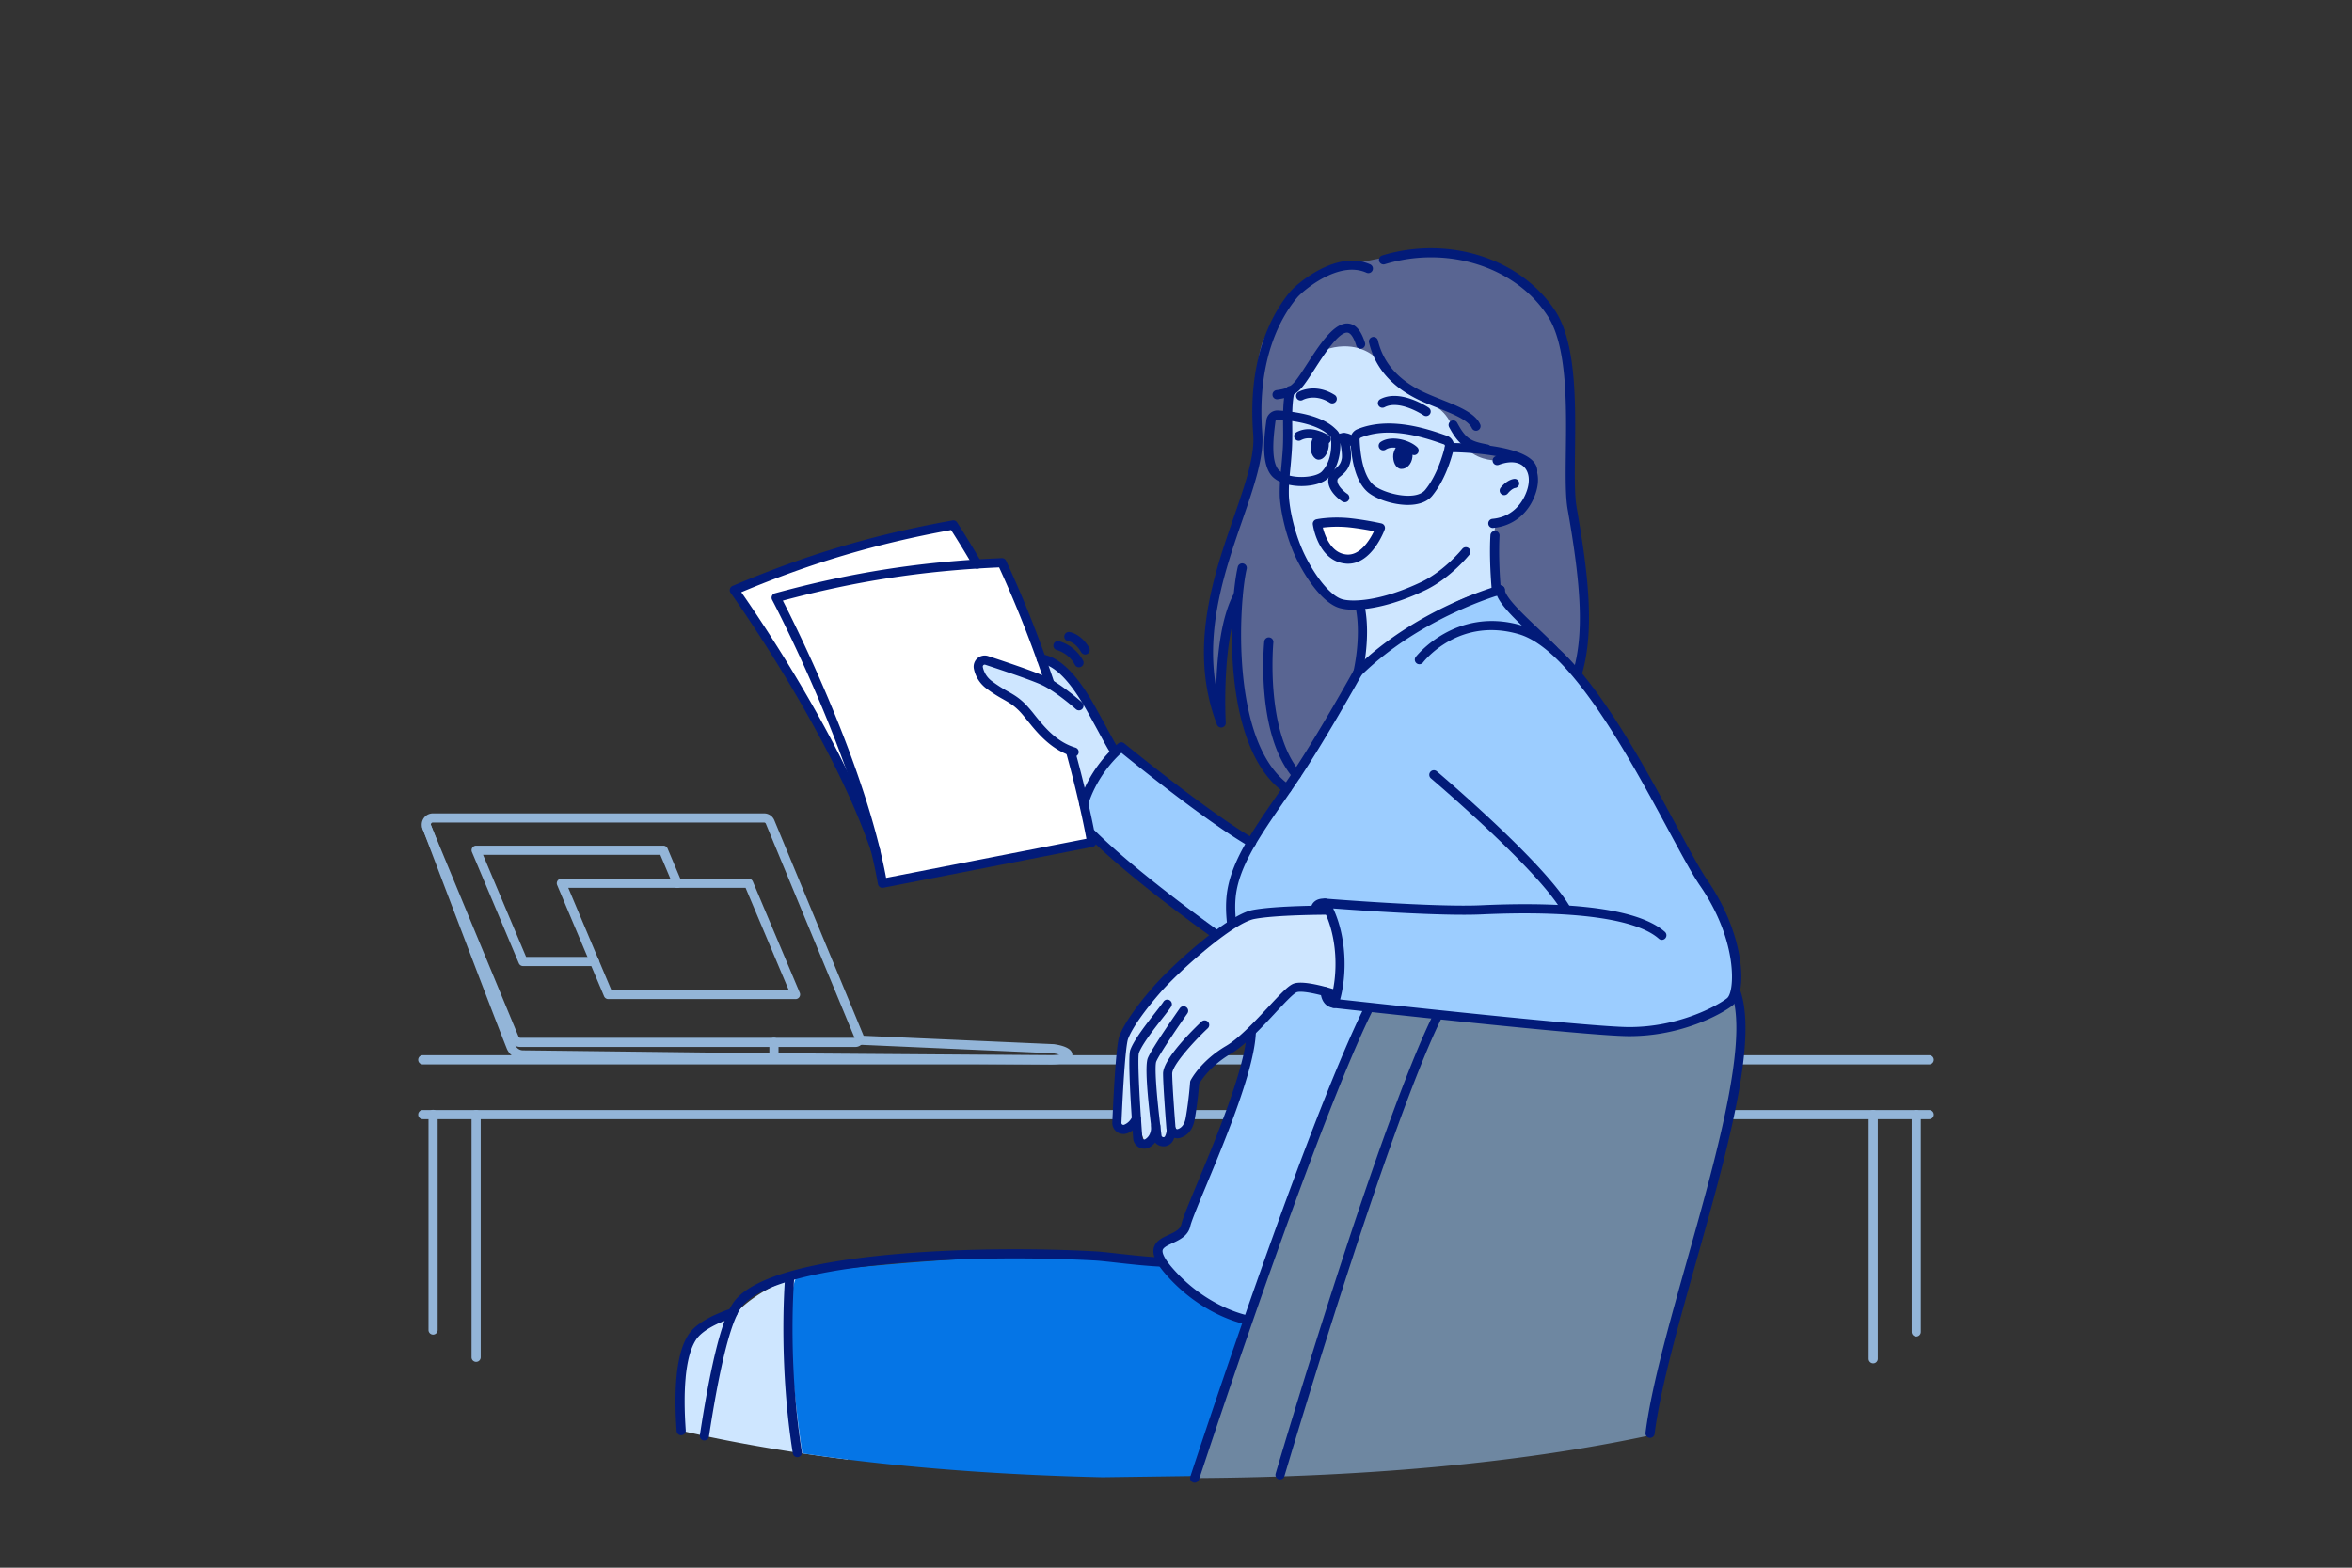 <svg xmlns="http://www.w3.org/2000/svg" data-name="&amp;lt;Layer&amp;gt;" viewBox="0 0 2745 1830" id="Successfulbusinesswomanturningaroundandlookingatcamerawhiledoingpaperwork"><rect x="0" y="0" width="2745" height="1830" fill="#333333" stroke="none"/><path fill="#93b5d8" d="M2251.34 1242.48H493.66a5.34 5.34 0 110-10.67H2251.34a5.34 5.34 0 110 10.67zM2251.34 1306.44H493.66a5.34 5.34 0 110-10.67H2251.34a5.34 5.34 0 110 10.67z" class="color93bcd8 svgShape"></path><path fill="#93b5d8" d="M555.68 1589.72a5.34 5.34 0 01-5.34-5.34V1301.1a5.34 5.34 0 0110.68 0v283.28A5.34 5.34 0 01555.68 1589.72zM505.45 1557.91a5.34 5.34 0 01-5.34-5.34V1301.1a5.34 5.34 0 1110.67 0v251.47A5.34 5.34 0 01505.45 1557.91zM2236.44 1560.13a5.33 5.33 0 01-5.34-5.33V1301.1a5.34 5.34 0 0110.68 0v253.7A5.33 5.33 0 012236.44 1560.13zM2186.21 1591.46a5.34 5.34 0 01-5.34-5.34v-285a5.34 5.34 0 0110.68 0v285A5.34 5.34 0 012186.21 1591.46zM998.46 1222.13H607.22a12.91 12.91 0 01-11.92-8L493.21 967.67a13.24 13.24 0 011.21-12.44 12.88 12.88 0 0110.71-5.75H891.78a12.89 12.89 0 0111.92 8l103.88 250.75a10.07 10.07 0 01-.92 9.47A9.84 9.84 0 01998.46 1222.13zm-.74-9.78h0zM505.13 960.15a2.2 2.2 0 00-1.83 1 2.55 2.55 0 00-.23 2.42L605.17 1210a2.25 2.25 0 002.05 1.45H997.35L893.83 961.6a2.25 2.25 0 00-2.05-1.45z" class="color93bcd8 svgShape"></path><path fill="#93b5d8" d="M1226.29,1242.48l-353.43-2.58-262.64-3.11a20.47,20.47,0,0,1-18.82-12.91c-19.17-48.05-97.46-254.53-98.25-256.62a5.34,5.34,0,0,1,10-3.78c.79,2.08,79,208.48,98.19,256.44a9.81,9.81,0,0,0,9,6.19L873,1229.22l353.37,2.59a60.42,60.42,0,0,0,9.89-.71,60.45,60.45,0,0,0-7.24-1.56l-226.2-10a5.34,5.34,0,0,1,.47-10.66l226.51,10,.6.06c5.41.86,21.89,3.46,21.13,13.15C1250.81,1240.68,1237.42,1242.48,1226.29,1242.48Z" class="color93bcd8 svgShape"></path><path fill="#93b5d8" d="M903.27 1240.12a5.34 5.34 0 01-5.34-5.34v-18a5.34 5.34 0 0110.68 0v18A5.34 5.34 0 01903.27 1240.12zM693.71 1127.71H610.44a5.33 5.33 0 01-4.92-3.27L550.78 994.56a5.34 5.34 0 014.92-7.41H774.18a5.35 5.35 0 014.92 3.26L795.34 1029a5.34 5.34 0 11-9.84 4.14l-14.86-35.3H563.74L614 1117h79.73a5.34 5.34 0 110 10.68z" class="color93bcd8 svgShape"></path><path fill="#93b5d8" d="M928.46,1166.25H709.93A5.35,5.35,0,0,1,705,1163l-54.75-129.86a5.34,5.34,0,0,1,4.92-7.41H873.71a5.33,5.33,0,0,1,4.91,3.27l54.76,129.86a5.34,5.34,0,0,1-4.92,7.41Zm-215-10.68H920.42l-50.26-119.18H663.22Z" class="color93bcd8 svgShape"></path><path fill="#cee6ff" d="M989.51,1703.79q-27-3.35-53.07-7.2c-2-.3-3.93-.61-5.88-.88-37.64-5.71-73.88-12.23-108.49-19.61-8.12-1.74-16.17-3.51-24.1-5.34-2.47-23.33-3.93-45.78-3.08-62.83a1.46,1.46,0,0,1,0-.34c.43-7.74,1.31-14.33,2.81-19.39,12.78-43.19,52.67-47.19,53.95-47.31h0c19.86-24.83,48.68-39.62,69.76-47.76,2.95-1.13,5.76-2.14,8.35-3,7.84-2.65,13.88-4.24,16.87-4.94,0,0,0,0,.06,0,1.34-.31,2.07-.46,2.07-.46l0,.21Z" class="colorffe4ce svgShape"></path><path fill="#0575e6" d="M1535.46,1561c-2.53,2.29-6.56,28-10.49,58.16,0,0,0,.06,0,.1-6,45.93-11.83,102.17-11.83,102.17L1395,1723h-.58l-107.79,1.46c-104.67-2.38-204.62-9.21-297.16-20.71q-27-3.35-53.07-7.2c-8.42-57.49-22.78-173.88-6.62-206.48a27.12,27.12,0,0,1,1.86-3.14s5.4-.68,15-1.8c0,0,0,0,.06,0,.67-.06,1.37-.16,2.11-.25,66.73-7.68,310.09-33.06,411-6.65a120.88,120.88,0,0,1,24.1,8.73c29.06,14.82,55.75,27.14,78.38,37.27.1,0,.18.09.28.12l8.23,3.66C1513.53,1546.93,1539.49,1557.3,1535.46,1561Z" class="color5e89bc svgShape"></path><path fill="#021b79" d="M822.07,1681.43a5.68,5.68,0,0,1-.81,0,5.35,5.35,0,0,1-4.47-6.09c9.78-64.29,19.85-110.16,29.91-136.32,1.26-3.22,2.5-6.15,3.72-8.74a70.89,70.89,0,0,1,5.13-9.22c10.8-16,36-29.19,74.8-39.21,88.23-22.85,238.3-27.07,347.89-21.09,6.53.37,15.75,1.4,26.42,2.6,15.39,1.72,34.54,3.87,51.88,4.63a207.25,207.25,0,0,0,26.92-.29,5.34,5.34,0,0,1,1,10.64,218.29,218.29,0,0,1-28.33.31c-17.7-.77-37.06-2.94-52.61-4.68-10.51-1.18-19.59-2.2-25.82-2.55-108.76-5.92-257.5-1.8-344.63,20.76-35.73,9.22-59.45,21.27-68.62,34.85a60,60,0,0,0-4.32,7.8c-1.11,2.36-2.26,5.07-3.42,8-9.79,25.42-19.65,70.53-29.32,134.07A5.33,5.33,0,0,1,822.07,1681.43Z" class="color571519 svgShape"></path><path fill="#021b79" d="M795 1675.43a5.34 5.34 0 01-5.32-5c-1.71-24.13-1.75-45.27-.13-62.84 0-.21 0-.46.07-.74a183 183 0 012.87-19.78c2.54-12.29 6.35-22.26 11.33-29.63 7.71-11.36 24.39-21.45 49.59-30a5.34 5.34 0 014.32 9.75 4.51 4.51 0 01-.49.21l-.29.11c-22.68 7.68-38 16.64-44.29 25.91-4.19 6.2-7.46 14.88-9.72 25.81a177.31 177.31 0 00-2.72 18.81.76.76 0 010 .15c0 .06 0 .13 0 .18-1.59 17-1.55 37.66.13 61.29a5.35 5.35 0 01-5 5.71zm5.1-66.58h0zm.12-.93zM930.55 1701a5.33 5.33 0 01-5.27-4.49c-15.69-98.11-10.36-187-9.14-203.81.09-1 .12-1.46.12-1.5a5.34 5.34 0 0110.66.61s0 .6-.14 1.74c-1.2 16.54-6.46 104.33 9.05 201.28a5.35 5.35 0 01-4.43 6.11A6.18 6.18 0 01930.55 1701z" class="color571519 svgShape"></path><path fill="#cee6ff" d="M1169.45,758.39s60,1.55,82.89,36.9,63,109.13,63,109.13l-77.87,42.49-62.3-47.83Z" class="colorffe4ce svgShape"></path><path fill="#9ccdff" d="M1439.49,1105.28s-106.27-73.41-165.39-131.73l-9.26-35.48s8.94-36.23,43.83-66.27c0,0,98.35,80.69,151.9,111.57Z" class="colorff9cb1 svgShape"></path><path fill="#ffffff" d="M1169.4,656.85c78.86,170,104.7,326.52,104.7,326.52l-244.21,47.68c-25.84-147.82-124-333.37-124-333.37C988.05,675.26,1069.88,661,1169.4,656.85Z" class="colorffffff svgShape"></path><path fill="#ffffff" d="M1140.61,658.47c-8.81-15.11-18.15-30.44-28-45.77-98.07,17.61-177.17,42.81-255.59,76.14,0,0,116.9,162.83,164.8,303.64Z" class="colorffffff svgShape"></path><path fill="#596592" d="M1841.63,783.46c12.75-45.6,8.76-102-6.75-189.59-8-45.42,10.69-171-22.91-226-37.87-60.31-121.69-87.63-197.4-64.49l-17.39,10.21c-35.54-16.19-79.54,21.08-87,30-15,17.8-49.57,68.55-42.19,162.69,5.81,74.13-94.35,202.58-42.67,337.68,0,0-6-102.9,19.82-149.05.49,85.09-9.87,176.56,51.34,225.93Z" class="color926359 svgShape"></path><path fill="#9ccdff" d="M1750.84,688.64s-94.92,26.17-166,95.94c0,0-41.31,74.23-71.71,119.84-36.18,54.27-72.57,98.23-76.45,143.45s18.3,94.3,23.47,148.57-71.07,210.62-76.24,233.88-56.36,11.63-18.85,54.27c42.11,47.86,90.87,56.29,90.87,56.29l551.72-476.73c-71.75-140.83-143.08-263.71-234.23-344C1764.42,712.2,1759.3,696.65,1750.84,688.64Z" class="colorff9cb1 svgShape"></path><path fill="#596592" fill-rule="evenodd" d="M1518.17,337.17c22-21.89,39.44-25.6,62.62-29.48,14.08-2.48,23.45-6.29,69.53-11.65,34.5-3.42,98.56,11.92,109.59,22.1,12.55,11.16,31.69,21.45,31.69,21.45l-32.52,266.78-253.23-95.16s-31-34.36-37-68.33c-2.56-13.28.41-32.44,5.07-44.91C1483.16,381.14,1502.55,353.28,1518.17,337.17Z" class="color926359 svgShape"></path><path fill="#6e87a1" d="M2029,1237.14c-1,10.43-2.5,21.44-4.33,32.88a1.43,1.43,0,0,1-.06.36c-1.56,9.92-3.41,20.17-5.46,30.72-23,118.22-73.44,271.12-93.36,371.82-.18.92-.37,1.8-.52,2.69-151.46,32.48-334,48.71-531,49.81h-.58c.21-.67.45-1.47.76-2.38,6.43-19.43,31-93.4,62.25-182.79q2.74-7.92,5.61-16c25.47-72.65,54.75-153.63,82-223.14,8.9-22.78,17.63-44.35,25.92-64,1.16-2.77,2.32-5.52,3.51-8.2,5-11.62,9.76-22.51,14.37-32.46.85-1.79,1.64-3.56,2.46-5.27,1.13-2.44,2.26-4.82,3.36-7.11,1.28-2.68,2.56-5.25,3.81-7.74.09-.22.19-.4.28-.61,0,0,0,0,0,0,9-18.12,16.92-31.54,23.27-38.74,42.61-48.43,226.74-30.59,321.47-16.84,26.63,3.88,46.21,7.45,53.59,9.09.94.22,1.89.46,2.81.77,12.41,3.78,20.7,13.38,25.71,27.57C2031.64,1176.72,2032.37,1204.23,2029,1237.14Z" class="color6ea0a1 svgShape"></path><path fill="#cee6ff" fill-rule="evenodd" d="M1587.79,706.44s-26.75,6.73-43.2-13c-14.94-18.74-31-41.67-41.75-83.49s-1.49-73.27-1.11-83.78c1.3-33.15-.81-50.45,3.14-63.81,1.16-3.12,7.5-8.9,16.16-20.92,6.61-8.19,17.25-30.54,24.83-32.93,31.3-11.09,54.19,2.05,61.3,11,14.32,17.05,32.47,36.15,59.37,49.74,27,12.79,25.35,27.23,40,48.37,14,20.26,38.38,19.77,38.38,19.77s14.09-2.48,23.8-2.19c20.94,1.55,22.16,19.55,21.35,26.77-1.32,40.46-43.66,48.68-43.66,48.68s-11.77,35.88-2.13,80c-41-7.83-156.8,88-156.8,88Z" class="colorffe4ce svgShape"></path><path fill="#021b79" d="M1579.71,711.65a58.38,58.38,0,0,1-16-1.82c-19.17-5.28-38.78-33.25-50.7-57.66-11.88-24.63-18.3-54.09-19.4-72.38-.37-12.18.5-21.17,1.59-32.55.5-5.14,1-10.76,1.52-17.35,1-11.46.88-22.06.79-32.3-.12-14.77-.24-28.71,2.83-42.78a5.34,5.34,0,0,1,10.43,2.28c-2.82,12.89-2.71,26.26-2.58,40.41.08,10.49.17,21.33-.82,33.23-.49,6.63-1,12.32-1.54,17.53-1.06,11-1.9,19.7-1.56,31,1,17.08,7.1,44.9,18.34,68.19,13.48,27.59,31.17,48.53,44,52.07,10.78,3.17,43.91,2.95,92.84-20.46,26.86-13.12,47.1-38.2,47.31-38.45a5.34,5.34,0,0,1,8.34,6.66c-.88,1.1-21.89,27.18-51,41.4C1626.8,706.59,1597.82,711.65,1579.71,711.65Z" class="color571519 svgShape"></path><path fill="#021b79" d="M1569.45,586.26a5.29,5.29,0,0,1-2.89-.86c-1.84-1.19-17.86-12-16.27-26.13.67-6,4.61-9.2,7.77-11.8,3.52-2.89,6.83-5.61,8-12.68.49-4.33-.63-13.51-2.82-22.58a5.34,5.34,0,1,1,10.38-2.5c2,8.21,3.81,19.5,3,26.54-1.84,11.3-7.59,16-11.78,19.47-2.78,2.28-3.77,3.22-3.94,4.75-.73,6.43,8.27,13.88,11.48,16a5.34,5.34,0,0,1-2.93,9.81Z" class="color571519 svgShape"></path><path fill="#ffffff" fill-rule="evenodd" d="M1574.89,610.2c-21.81-2.14-37.4,1.22-37.4,1.22s5.34,38.72,33.62,41.2c25.86,2.35,40-36.42,40-36.42A358.72,358.72,0,0,0,1574.89,610.2Z" class="colorffffff svgShape"></path><path fill="#021b79" fill-rule="evenodd" d="M1529.77,520.1c1-8.82,5.82-15.58,11.52-15.75,5.61.63,10.5,7.68,9.51,16.5s-5.82,15.59-11.53,15.76S1528.77,528.92,1529.77,520.1Z" class="color571519 svgShape"></path><path fill="#021b79" d="M1554.85 470.91a5.24 5.24 0 01-2.83-.82c-17.32-10.88-31-3.55-31.51-3.23a5.34 5.34 0 01-5.3-9.27c.79-.46 19.54-10.95 42.49 3.46a5.34 5.34 0 01-2.85 9.86zM1547.91 518.05a5.22 5.22 0 01-2.6-.69c-14.39-8.05-22-6.12-27-3.52a5.34 5.34 0 11-4.89-9.49c10.7-5.52 22.85-4.31 37.14 3.7a5.34 5.34 0 01-2.62 10z" class="color571519 svgShape"></path><path fill="#021b79" fill-rule="evenodd" d="M1648.46,533.49c1-8.82-3-16.58-8.62-17.22-6.42-.72-11.95,5.15-13.75,13.89-1,8.82,3,16.58,8.62,17.21C1641.13,548.09,1647.46,542.31,1648.46,533.49Z" class="color571519 svgShape"></path><path fill="#021b79" d="M1664.45 485.71a5.28 5.28 0 01-3-.92c-.28-.19-27.83-18.54-45.44-9.47a5.34 5.34 0 11-4.89-9.49c23.23-12 55 9.21 56.31 10.12a5.34 5.34 0 01-3 9.76zM1650.39 531.23a5.35 5.35 0 01-3.73-1.52c-5-4.84-21.09-10.41-29.24-5a5.34 5.34 0 11-5.88-8.91c12.51-8.24 34.11-2 42.58 6.31a5.34 5.34 0 01-3.73 9.16zM1742.31 616.32a5.34 5.34 0 01-.48-10.66c27.06-2.49 37.09-23.75 40.14-32.77 4-11.5 2.73-21.94-3.47-28s-16.94-6.95-29.27-2.28a5.34 5.34 0 01-3.78-10c16.37-6.21 31.14-4.52 40.5 4.61s11.53 23.64 6.11 39.11c-7.73 22.85-26.15 37.8-49.26 39.92A4 4 0 011742.31 616.32z" class="color571519 svgShape"></path><path fill="#021b79" d="M1755.57 578a5.33 5.33 0 01-4.24-8.57c.72-.94 7.3-9.26 15.85-10.4a5.34 5.34 0 011.41 10.58c-3.55.47-7.63 4.83-8.79 6.32A5.33 5.33 0 011755.57 578zM1722.63 502.83a5.33 5.33 0 01-4.84-3.09c-4.39-9.41-21.25-16.14-39.1-23.27-6.93-2.77-14.1-5.63-21-8.82-32.7-15.16-52.84-37.93-59.89-67.7a5.34 5.34 0 1110.39-2.46c6.25 26.42 24.41 46.77 54 60.47 6.62 3.08 13.66 5.88 20.46 8.6 19.87 7.93 38.64 15.42 44.81 28.67a5.34 5.34 0 01-4.83 7.6zM1735.07 529.41a4.85 4.85 0 01-1-.1c-22.61-4.26-31-8.8-42.79-30.66a5.34 5.34 0 119.4-5.08c10.15 18.79 15.76 21.56 35.37 25.25a5.34 5.34 0 01-1 10.59zM1490.42 466.08a5.34 5.34 0 01-.7-10.63c12.33-1.64 16.21-3.95 21.59-10.05 3.67-4.29 8.64-12 13.91-20.12 15.11-23.38 32.23-49.92 49.06-47.58 8.3 1.13 14.46 8.53 18.84 22.62a5.34 5.34 0 01-10.19 3.17c-2.9-9.32-6.48-14.72-10.1-15.22-10.26-1.37-28 26.28-38.65 42.8-5.7 8.82-10.62 16.44-14.81 21.33-7.57 8.58-14.16 11.75-28.24 13.63A5.52 5.52 0 011490.42 466.08z" class="color571519 svgShape"></path><path fill="#021b79" d="M1425.28 849.29a5.35 5.35 0 01-5-3.43c-33.7-88.12-4.16-173.44 19.58-242 13.29-38.37 24.77-71.51 22.75-97.18-7.17-91.56 24.14-143.65 43.44-166.55 7-8.3 53.93-49.35 93.33-31.4a5.34 5.34 0 01-4.43 9.71c-33.31-15.17-75.52 22.38-80.74 28.57-18.25 21.65-47.83 71.07-41 158.84 2.18 27.88-9.63 62-23.31 101.5-19.62 56.64-43.3 125-30.5 195.92.82-34.51 5.08-82.58 21-111a5.34 5.34 0 019.32 5.22c-24.78 44.25-19.21 145.12-19.15 146.13a5.34 5.34 0 01-4.21 5.53A5.4 5.4 0 011425.28 849.29zM1841.64 788.79a5.48 5.48 0 01-1.44-.19 5.35 5.35 0 01-3.71-6.58c11.58-41.41 9.65-93.9-6.86-187.22-2.77-15.66-2.47-39.76-2.13-67.66.67-54 1.5-121.18-20.09-156.49-36.81-58.62-117.27-84.79-191.28-62.17a5.34 5.34 0 01-3.12-10.21c78.55-24 164.12 4.08 203.48 66.76 23.22 38 22.37 106.88 21.69 162.24-.34 27.37-.64 51 2 65.66 14 79.28 20.53 142.26 6.64 192A5.34 5.34 0 011841.64 788.79zM1746.49 695.25a5.33 5.33 0 01-5.31-4.85c-2.13-23.13-2.79-48.29-1.73-65.66a5.34 5.34 0 0110.66.66c-1 16.86-.39 41.4 1.69 64a5.32 5.32 0 01-4.82 5.8zM1584.86 789.92a5 5 0 01-1.26-.16 5.33 5.33 0 01-3.93-6.44c.09-.39 9.4-39.52 2.62-73.42a5.33 5.33 0 1110.46-2.1c7.26 36.27-2.3 76.35-2.71 78A5.33 5.33 0 011584.86 789.92zM1573.42 658.06c-.92 0-1.84 0-2.79-.13-32.14-2.81-38.19-44-38.43-45.78a5.33 5.33 0 014.16-5.94c.67-.15 16.67-3.52 39.05-1.32h0a360.86 360.86 0 0136.84 6.09 5.34 5.34 0 013.83 7C1615.51 619.71 1601.19 658.06 1573.42 658.06zm-29.57-42.24c2.46 9.7 9.71 29.9 27.73 31.48 16 1.47 27.28-17.41 32-27.22-6.7-1.33-17.86-3.35-29.26-4.57A139.79 139.79 0 001543.85 615.82zM1394.24 1730.81a5.35 5.35 0 01-5.07-7c7-21.54 173.46-528.2 228.17-590.33 61.3-69.62 377.12-10.13 380.23-9.43 12.16 2.73 21.66 9.72 28.24 20.76 31.31 52.53-8.18 192.84-46.38 328.52-21.48 76.28-41.76 148.34-48.4 200.63a5.34 5.34 0 01-10.59-1.34c6.74-53.08 27.13-125.51 48.71-202.18 35.84-127.3 76.45-271.58 47.49-320.16-5.09-8.55-12.1-13.72-21.41-15.82-36.14-8.13-318.12-52.72-369.88 6.07-53.27 60.5-224.32 581.35-226 586.6A5.34 5.34 0 011394.24 1730.81z" class="color571519 svgShape"></path><path fill="#021b79" d="M1493.92 1727a5.26 5.26 0 01-1.51-.22 5.33 5.33 0 01-3.61-6.63c6.12-20.75 150.49-509.07 205.22-571.25 45.06-51.15 234.87-31.17 314.38-20.21a5.34 5.34 0 11-1.46 10.57c-162-22.34-276-16.1-304.9 16.69-53.19 60.43-201.51 562.16-203 567.22A5.34 5.34 0 011493.92 1727zM1828.33 1067.65a5.34 5.34 0 01-4.67-2.73c-27.54-49.23-152.48-155.36-153.74-156.42a5.34 5.34 0 016.9-8.15c5.2 4.41 127.69 108.46 156.16 159.36a5.32 5.32 0 01-4.65 7.94z" class="color571519 svgShape"></path><path fill="#021b79" d="M1456,1546.22a4.77,4.77,0,0,1-.92-.08c-2.07-.36-51.1-9.31-94-58-11.79-13.4-16.31-22.92-14.64-30.86,1.79-8.51,10.08-12.35,17.39-15.75,7-3.23,13.56-6.29,14.9-12.34,1.59-7.14,8.77-24.4,18.71-48.3,22.81-54.81,61-146.55,57.42-183.91-2.14-22.45-7.26-44.12-12.22-65.07-7-29.52-13.57-57.4-11.25-84.46,3.3-38.49,28.65-75.18,58-117.65,6.31-9.13,12.83-18.57,19.32-28.31,30-44.91,71.08-118.74,71.49-119.48a5.42,5.42,0,0,1,.93-1.21c71.23-69.94,164.37-96.19,168.3-97.28a5.34,5.34,0,1,1,2.84,10.29c-.93.26-94,26.53-163.12,94.07-4.24,7.59-42.92,76.58-71.55,119.53-6.54,9.81-13.09,19.29-19.43,28.46-28.48,41.22-53.09,76.82-56.14,112.49-2.18,25.36,4.23,52.43,11,81.09,5,21.31,10.25,43.34,12.46,66.52,3.81,40-33.5,129.68-58.19,189-9,21.62-16.76,40.29-18.15,46.51-2.49,11.2-12.65,15.92-20.83,19.72-5.52,2.56-10.74,5-11.43,8.25-.49,2.34.44,8.25,12.21,21.62,40.25,45.75,87.31,54.48,87.78,54.56a5.34,5.34,0,0,1-.91,10.6Z" class="color571519 svgShape"></path><path fill="#021b79" d="M1813 763.94a5.33 5.33 0 01-3.84-1.62c-7.19-7.44-15.14-15-22.82-22.31-21.3-20.25-39.7-37.74-40.8-50.93a5.34 5.34 0 0110.64-.89c.76 9.14 20.29 27.71 37.51 44.08 7.77 7.39 15.8 15 23.15 22.63a5.33 5.33 0 01-.13 7.54A5.27 5.27 0 011813 763.94zM1029.89 1036.39a5.35 5.35 0 01-5.26-4.42C999.24 886.7 902.11 702 901.13 700.18a5.34 5.34 0 013.31-7.65c89.67-24.45 171.31-37.1 264.74-41a5.34 5.34 0 015.07 3.09c78.25 168.75 104.86 326.32 105.12 327.89a5.34 5.34 0 01-4.25 6.11l-244.21 47.68A5 5 0 011029.89 1036.39zM913.63 701.11c16.65 32.53 96.23 192.45 120.55 323.67l233.74-45.64c-5.19-28.08-33.21-167.63-101.86-316.8C1077.16 666.29 998.86 678.3 913.63 701.11z" class="color571519 svgShape"></path><path fill="#021b79" d="M1021.8,997.82a5.32,5.32,0,0,1-5-3.62C969.66,855.77,853.83,693.57,852.66,692a5.35,5.35,0,0,1,2.25-8c85.61-36.38,164.8-60,256.74-76.48a5.33,5.33,0,0,1,5.43,2.37c9.4,14.59,18.86,30.06,28.14,46a5.34,5.34,0,0,1-9.22,5.38c-8.57-14.69-17.29-29-26-42.58-87.46,15.94-163.42,38.45-244.86,72.6,20.66,29.61,119,174.06,161.69,299.59a5.34,5.34,0,0,1-3.34,6.77A5.43,5.43,0,0,1,1021.8,997.82Z" class="color571519 svgShape"></path><path fill="#cee6ff" d="M1259.25,823.89s-23.72-21.13-41.17-29.18c-13-6-48.85-18-66.44-23.78a7.6,7.6,0,0,0-9.8,8.77,32.5,32.5,0,0,0,12.91,20c17.44,13.08,25.68,13.57,38.27,26.17s29.08,42.64,60.57,52Z" class="colorffe4ce svgShape"></path><path fill="#021b79" d="M1253.59,883.17a5.37,5.37,0,0,1-1.52-.22c-25.44-7.57-41.47-27.5-53.18-42.06-3.64-4.52-6.78-8.43-9.64-11.29-6.62-6.62-11.88-9.6-18.53-13.37a162.58,162.58,0,0,1-19.18-12.3,38.15,38.15,0,0,1-14.94-23.18,12.94,12.94,0,0,1,16.7-14.89c19.47,6.39,54,18,67,24,18,8.29,41.48,29.16,42.48,30a5.34,5.34,0,0,1-7.1,8c-.23-.2-23.34-20.7-39.86-28.32-12.94-6-50.38-18.46-65.87-23.55a2.18,2.18,0,0,0-2.18.44,2.32,2.32,0,0,0-.72,2.21A27.28,27.28,0,0,0,1158,795.39a152.93,152.93,0,0,0,18,11.55c7.07,4,13.17,7.46,20.82,15.11a156.43,156.43,0,0,1,10.41,12.15c11.43,14.21,25.66,31.9,47.91,38.52a5.34,5.34,0,0,1-1.53,10.45Z" class="color571519 svgShape"></path><path fill="#021b79" d="M1300.88,881.49a5.29,5.29,0,0,1-3-.9c-2.15-1.43-3.87-4.25-14.13-23.18-2.68-5-5.6-10.34-8.55-15.65l-2.12-3.86c-9.83-17.94-32.84-60-58.53-63.46a5.34,5.34,0,1,1,1.44-10.58c31,4.22,55,47.91,66.45,68.91l2.09,3.81c3,5.34,5.9,10.76,8.61,15.74,4.54,8.39,9.68,17.88,11.22,19.82a5.34,5.34,0,0,1-3.53,9.35Zm3-9.78Z" class="color571519 svgShape"></path><path fill="#021b79" d="M1460.56 988.71a5.27 5.27 0 01-2.66-.72c-48.23-27.81-130.78-94.3-149.09-109.18-30.47 28-38.71 60.21-38.79 60.54a5.34 5.34 0 01-10.37-2.55c.39-1.55 9.77-38.25 45.53-69a5.34 5.34 0 016.87-.08c1 .8 98.63 80.77 151.18 111.08a5.34 5.34 0 01-2.67 10zM1439.49 1110.62a5.29 5.29 0 01-3-.95c-1.07-.74-107.34-74.35-166.11-132.32a5.34 5.34 0 117.5-7.6c58.1 57.31 163.62 130.41 164.68 131.14a5.34 5.34 0 01-3 9.73z" class="color571519 svgShape"></path><path fill="#cee6ff" d="M1335.58,1332.79l28.72-3.7,2.26-12.68a7.52,7.52,0,0,0,9.69,6.69c5.11-1.66,10.86-6.12,12.85-17.47,3.88-22.09,5.17-42,5.17-42s10.86-21.32,39.41-38.11,66.54-68.49,78.17-72.36,48,8.29,48,8.29c9.14-35.13,2.15-67.4-8.72-99,0,0-61.26-.16-88.36,5.08s-90.87,63-111.37,86.24-35,44.1-39.85,57.16c-4,10.63-7,75.46-8,99.52a7.62,7.62,0,0,0,10.56,7.36,22.56,22.56,0,0,0,11.08-9.94,14.56,14.56,0,0,0,1.14-2.35Z" class="colorffe4ce svgShape"></path><path fill="#021b79" d="M1311.11,1323.77a12.95,12.95,0,0,1-12.93-13.5c3.94-89.23,7.28-98.22,8.38-101.17,5.12-13.77,20-35.22,40.85-58.83s85.14-82.32,114.36-88c27.29-5.27,86.91-5.16,89.38-5.18a5.34,5.34,0,1,1,0,10.67h-.37c-5.07,0-61.76.12-87,5s-87.71,61.11-108.37,84.53c-19.71,22.34-34.24,43.08-38.86,55.49-1.15,3.12-4.22,18.89-7.71,97.9a2.21,2.21,0,0,0,1,2,2.27,2.27,0,0,0,2.22.23,17.4,17.4,0,0,0,8.5-7.68,8.9,8.9,0,0,0,.74-1.5,5.34,5.34,0,0,1,10,3.64,19.62,19.62,0,0,1-1.58,3.28,27.79,27.79,0,0,1-13.63,12.13A13.21,13.21,0,0,1,1311.11,1323.77Z" class="color571519 svgShape"></path><path fill="#021b79" d="M1374,1328.79a12.7,12.7,0,0,1-7-2.16,13,13,0,0,1-5.73-9.81c-1.42-18.46-3.81-51.26-3.88-63.49-.09-17.59,37.37-53.71,44.88-60.78a5.34,5.34,0,0,1,7.32,7.78c-17.28,16.24-41.57,43.41-41.52,52.94.07,12.34,2.71,48,3.84,62.73a2.34,2.34,0,0,0,1,1.76,1.92,1.92,0,0,0,1.69.26c4.86-1.57,8-6,9.25-13.32,3.77-21.52,5.08-41.22,5.09-41.41a5.51,5.51,0,0,1,.57-2.08c.48-.93,11.91-22.91,41.46-40.29,15.29-9,34.14-29.23,49.29-45.48,15.43-16.56,23.77-25.3,29.9-27.35,12.69-4.22,45,6.17,51.4,8.3a5.34,5.34,0,0,1-3.39,10.12c-14.41-4.82-37.79-10.57-44.63-8.29-3.83,1.28-15.33,13.61-25.47,24.49-15.62,16.76-35,37.62-51.68,47.41-23.69,13.93-34.55,31-36.88,35.06-.34,4.68-1.77,22.07-5.15,41.37-2.51,14.28-10.34,19.64-16.47,21.62A12.64,12.64,0,0,1,1374,1328.79Z" class="color571519 svgShape"></path><path fill="#021b79" d="M1358,1338.14a13.72,13.72,0,0,1-2.6-.26,12.83,12.83,0,0,1-10.4-11.09c-6.77-53.18-8.58-84-5.38-91.7,5-12,36.06-56.31,37.38-58.19a5.34,5.34,0,1,1,8.74,6.14c-8.81,12.53-32.48,47.06-36.27,56.16-1.85,4.44-.68,32.84,6.12,86.24a2.25,2.25,0,0,0,1.89,2,1.94,1.94,0,0,0,2.21-1,19.52,19.52,0,0,0,2-8.34,5.33,5.33,0,1,1,10.65.63,29.53,29.53,0,0,1-3.41,13A12.52,12.52,0,0,1,1358,1338.14Z" class="color571519 svgShape"></path><path fill="#021b79" d="M1335.44 1340.9a13 13 0 01-12.93-12c-4.47-62.32-5.6-97-3.35-103.24 4.31-11.87 18.82-30.41 29.42-44 4.25-5.43 7.92-10.13 9.22-12.25a5.33 5.33 0 119.1 5.57c-1.62 2.65-5.28 7.33-9.92 13.25-9.58 12.25-24.06 30.75-27.79 41-1.15 3.92-.81 32.2 4 98.83a2.17 2.17 0 001.24 1.85 2.23 2.23 0 002.28-.12c4.7-3 6.94-8 6.82-15.25a5.34 5.34 0 0110.68-.17c.21 13.79-6.26 20.87-11.73 24.39A12.87 12.87 0 011335.44 1340.9zM1502 926.17a5.34 5.34 0 01-3.06-1c-75.14-52.71-64-222.7-54.32-263.64A5.34 5.34 0 011455 664c-9 37.92-19.61 203.56 50.06 252.43a5.34 5.34 0 01-3.07 9.71z" class="color571519 svgShape"></path><path fill="#021b79" d="M1513.15 909.76a5.31 5.31 0 01-4.08-1.89c-43.6-51.52-34-154.87-33.54-159.25a5.34 5.34 0 0110.62 1c-.1 1-9.6 103.24 31.07 151.31a5.34 5.34 0 01-.63 7.52A5.28 5.28 0 011513.15 909.76zM1643.11 589.39c-17.07 0-36.06-6.58-45.67-14-16-12.46-20.44-40.49-21.32-61.81a12.88 12.88 0 017.8-12.46c37.76-15.64 82.48-.18 101.57 6.43l2.86 1a12.83 12.83 0 018.37 15.27c-3.15 12.9-10.62 37.19-25.23 55C1665.19 586.41 1654.58 589.39 1643.11 589.39zM1620.66 505c-11 0-22.22 1.63-32.66 5.95a2.22 2.22 0 00-1.22 2.16c1.12 26.94 7.24 46.06 17.22 53.82 12.41 9.65 48.41 18.24 59.24 5.05 13.76-16.76 20.74-41.07 23.11-50.75a2.17 2.17 0 00-1.44-2.62h0l-2.91-1C1669.57 513.28 1645.56 505 1620.66 505zM1519 567.42c-12.51 0-25.43-3.2-33.16-10.28-14.59-13.39-10.32-47.1-8.27-63.31l.39-3.2a13 13 0 0113.62-11.46c21.69 1.32 50.81 6 66.35 20.79h0l.73.68c2 1.86 4.77 4.41 5.24 8.7 1 9.3 1.74 32.65-13.51 48.53C1544.53 564 1532 567.42 1519 567.42zm-28.21-77.6a2.26 2.26 0 00-2.22 2.07l-.41 3.28c-1.54 12.16-5.63 44.45 4.9 54.1 11.87 10.89 42.34 8.79 49.64 1.21 12.12-12.63 11.44-32.17 10.59-40a9.74 9.74 0 00-1.87-2l-.86-.8c-10.3-9.81-31.47-16.16-59.63-17.87z" class="color571519 svgShape"></path><path fill="#021b79" d="M1580.78 523a5.31 5.31 0 01-4.31-2.19c-1.4-1.88-6.46-7.59-13.12-2.69a5.34 5.34 0 01-6.33-8.6 18.74 18.74 0 0114.16-3.84c8.26 1.29 13.37 8.09 13.92 8.86a5.33 5.33 0 01-4.32 8.46zM1788.86 555a5.34 5.34 0 01-5.33-5.14c-.57-14.8-55.24-21.92-92-22.06a5.34 5.34 0 010-10.68h0c16.94.07 101.48 1.92 102.65 32.34a5.34 5.34 0 01-5.13 5.53z" class="color571519 svgShape"></path><path fill="#9ccdff" d="M1656.57,770s43.39-56.57,117.58-34.88c84,24.55,178.66,243.82,214.49,295.89,43.57,63.32,43.57,127.92,30.26,138.36-13.59,10.64-60,35-118.12,34.79-50.54-.22-343.7-33-343.7-33,11.25-33.34,9.29-83.09-10.34-116.94,0,0,126.27,10.34,182,7.75s172.54-4.21,210.79,29.72Z" class="colorff9cb1 svgShape"></path><path fill="#021b79" d="M1901.69,1209.54h-.93c-50.25-.21-332.29-31.64-344.28-33a5.32,5.32,0,0,1-4.46-7c10.12-30,10-78.29-9.9-112.55a5.34,5.34,0,0,1,5.05-8c1.26.11,126.57,10.25,181.33,7.74,77.86-3.6,178.28-1.14,214.58,31.06a5.33,5.33,0,1,1-7.08,8c-26.23-23.27-99.75-33.34-207-28.38-46.47,2.14-142.45-4.68-173.08-7,15.72,33.66,16.27,76.48,8.13,106.27,43.15,4.78,291.2,32,336.76,32.21h.86c57.92,0,102.75-24.89,113.94-33.65,9.22-7.23,12.79-67-31.36-131.13-9.09-13.21-21.38-36-36.94-64.91-45.29-84-113.72-211.08-174.66-228.89-69.65-20.36-110.16,30.83-111.85,33a5.34,5.34,0,0,1-8.47-6.51c.46-.59,46.5-59.21,123.32-36.76,65.22,19.07,134.93,148.46,181.06,234.08,14.79,27.47,27.57,51.19,36.33,63.92,43,62.43,47.3,131.35,29.15,145.58C2009.39,1183.64,1962.9,1209.53,1901.69,1209.54Z" class="color571519 svgShape"></path><path fill="#021b79" d="M1540.69 1061a1.06 1.06 0 00.06-.36l-10.6-1.23c.46-4 4.62-11.36 17-10.41a5.34 5.34 0 01-.84 10.64C1542.28 1059.3 1540.88 1060.38 1540.69 1061zM1557.08 1176.58a3.89 3.89 0 01-.59 0c-12.33-1.37-15.26-13.14-15.08-19.18a5.34 5.34 0 0110.67.28c0 1.29.17 7.69 5.59 8.29a5.34 5.34 0 01-.59 10.64zM1259.26 779a5.34 5.34 0 01-4.69-2.8 35.34 35.34 0 00-21.22-17.39 5.34 5.34 0 012.35-10.41A46.07 46.07 0 011264 771.07a5.34 5.34 0 01-4.69 7.88zM1266.48 764a5.37 5.37 0 01-4.6-2.61c-6.92-11.66-14.84-13-15.17-13a5.39 5.39 0 01-4.56-6 5.32 5.32 0 015.83-4.62c.54.06 13.27 1.65 23.08 18.15a5.34 5.34 0 01-4.58 8.07z" class="color571519 svgShape"></path></svg>